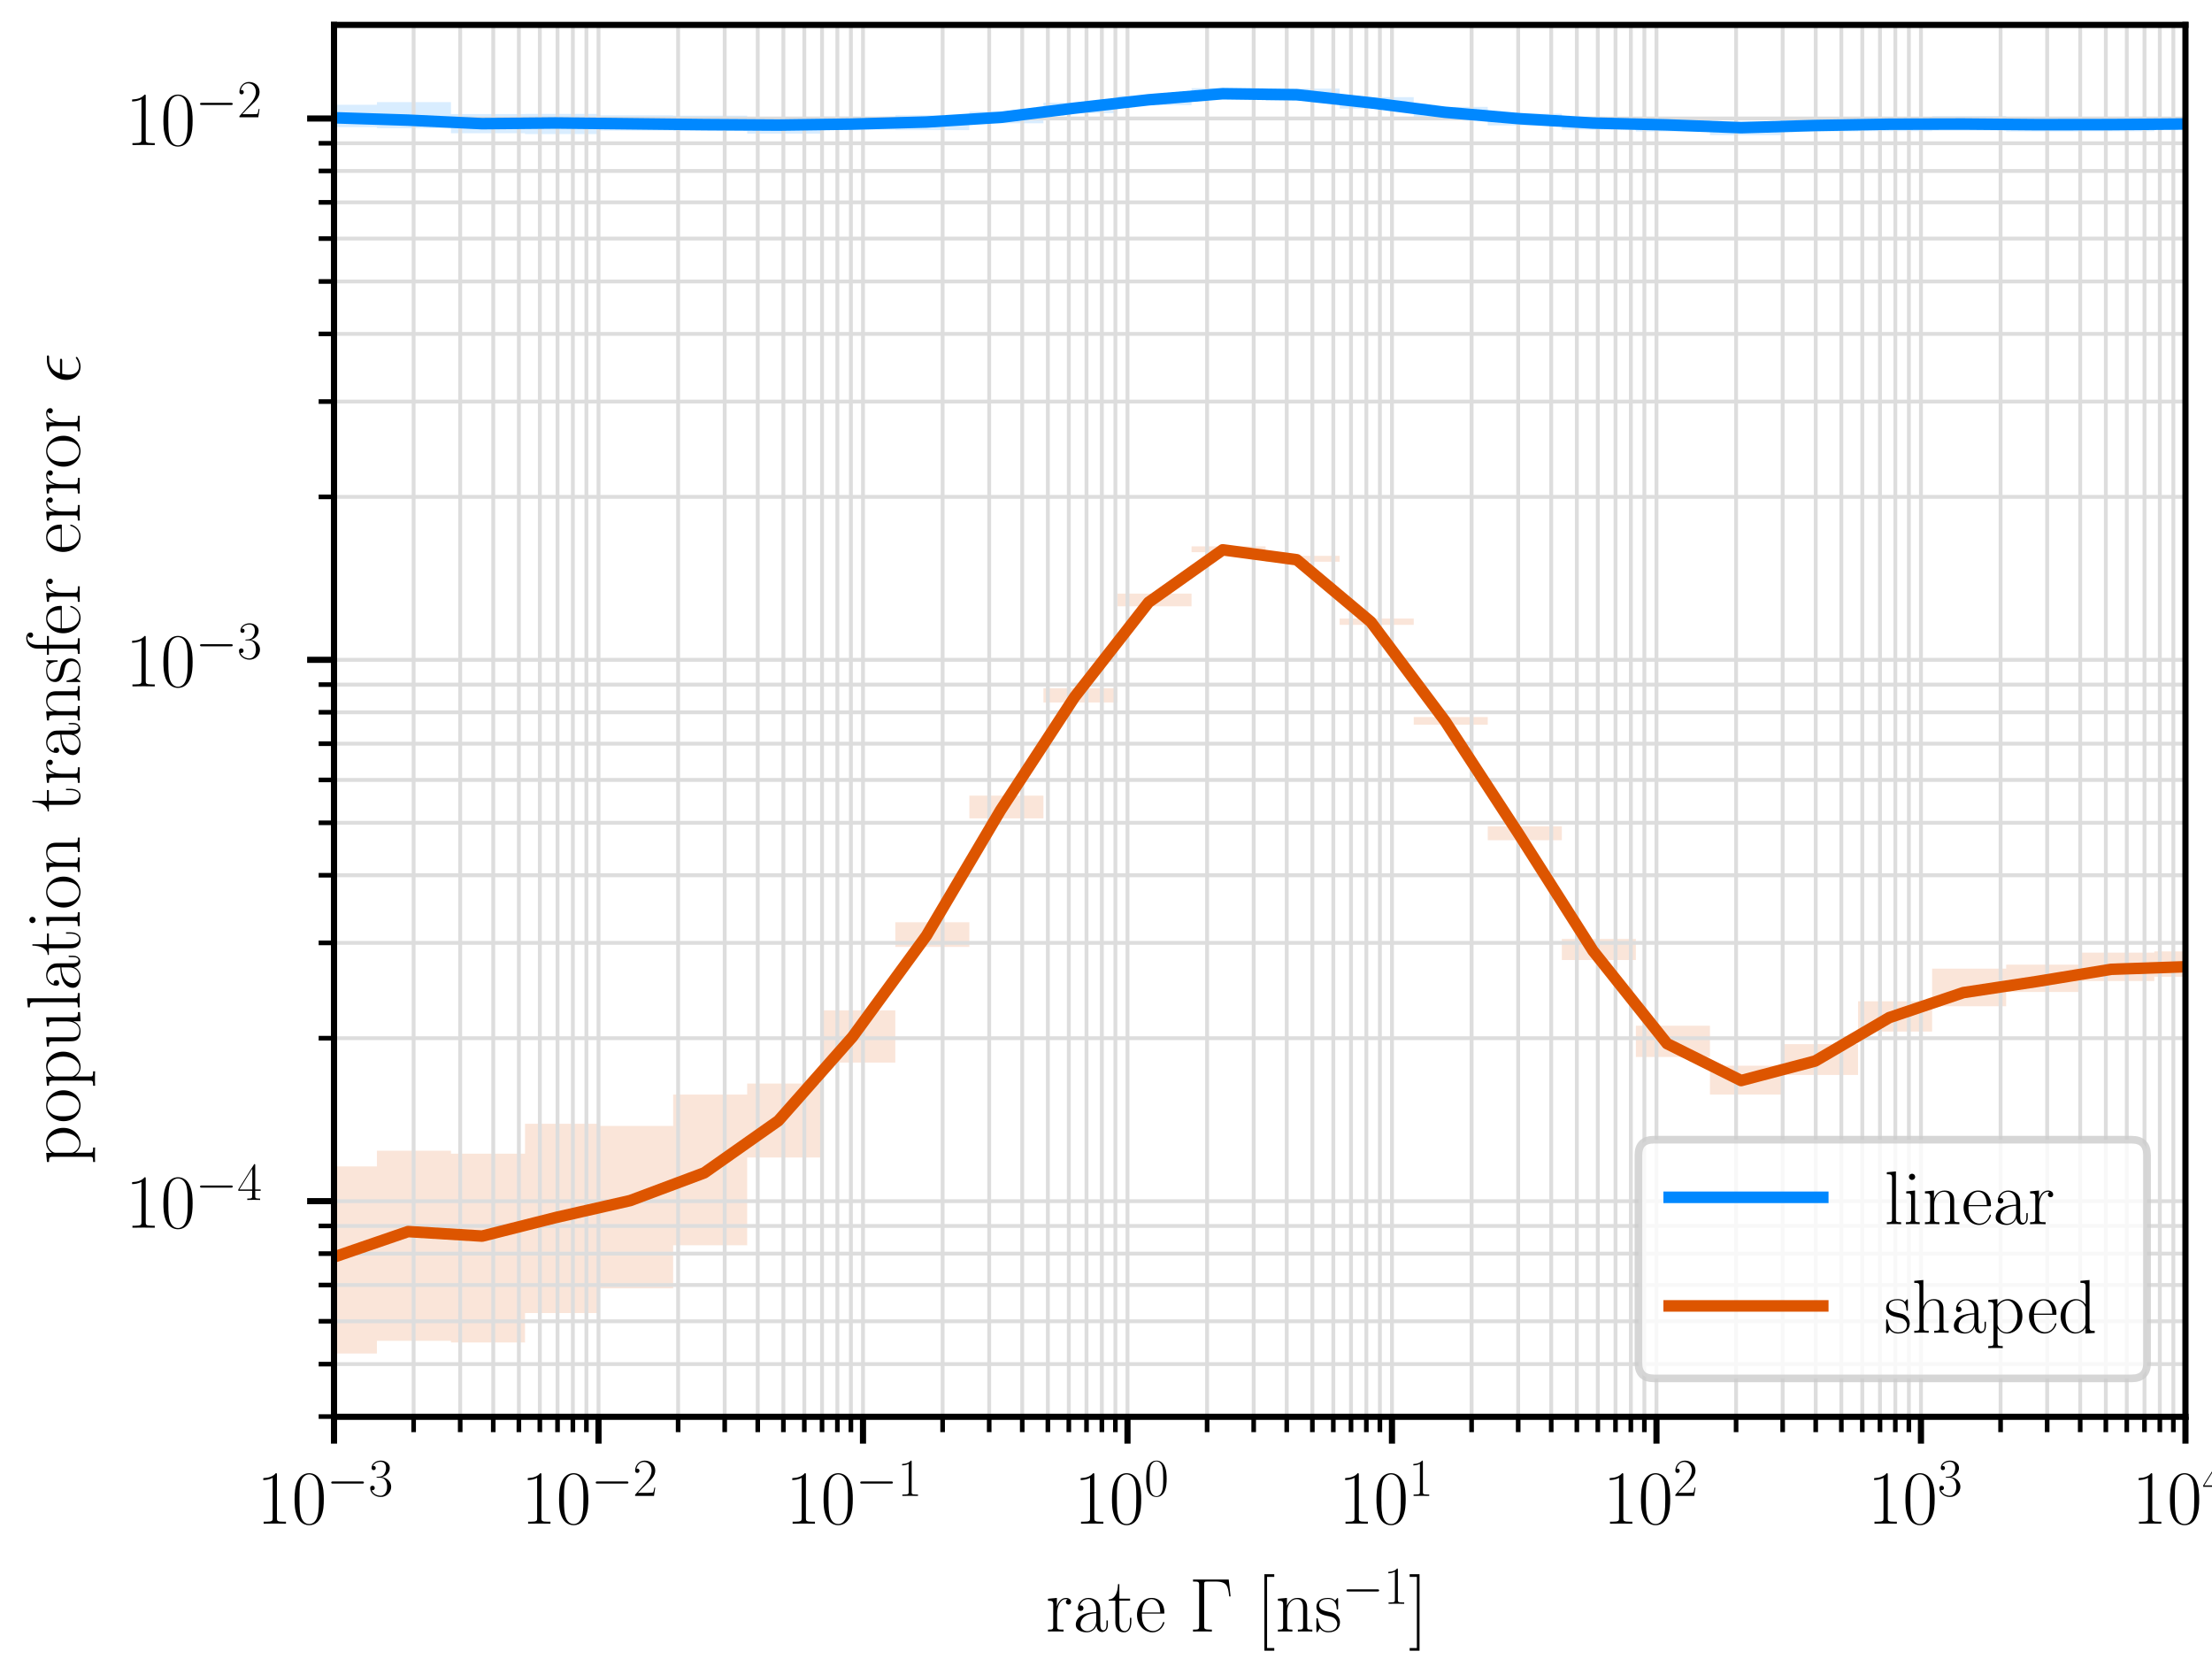 <?xml version="1.0" encoding="utf-8" standalone="no"?>
<!DOCTYPE svg PUBLIC "-//W3C//DTD SVG 1.1//EN"
  "http://www.w3.org/Graphics/SVG/1.1/DTD/svg11.dtd">
<!-- Created with matplotlib (https://matplotlib.org/) -->
<svg height="216pt" version="1.1" viewBox="0 0 288 216" width="288pt" xmlns="http://www.w3.org/2000/svg" xmlns:xlink="http://www.w3.org/1999/xlink">
 <defs>
  <style type="text/css">*{stroke-linecap:butt;stroke-linejoin:round;}</style>
 </defs>
 <g id="figure_1">
  <g id="patch_1">
   <path d="M 0 216 
L 288 216 
L 288 0 
L 0 0 
z
" style="fill:#ffffff;"/>
  </g>
  <g id="axes_1">
   <g id="patch_2">
    <path d="M 43.488 184.464 
L 284.544 184.464 
L 284.544 3.24 
L 43.488 3.24 
z
" style="fill:#ffffff;"/>
   </g>
   <g id="PolyCollection_1">
    <path clip-path="url(#pbd468680d7)" d="M 43.488 13.637 
L 43.488 16.551 
L 49.073 16.551 
L 49.073 16.696 
L 58.715 16.696 
L 58.715 17.351 
L 68.358 17.351 
L 68.358 17.459 
L 78 17.459 
L 78 17.003 
L 87.642 17.003 
L 87.642 17.059 
L 97.284 17.059 
L 97.284 17.405 
L 106.927 17.405 
L 106.927 16.884 
L 116.569 16.884 
L 116.569 16.939 
L 126.211 16.939 
L 126.211 16.052 
L 135.853 16.052 
L 135.853 14.736 
L 145.495 14.736 
L 145.495 13.687 
L 155.138 13.687 
L 155.138 12.919 
L 164.78 12.919 
L 164.78 13.102 
L 174.422 13.102 
L 174.422 14.139 
L 184.064 14.139 
L 184.064 15.235 
L 193.707 15.235 
L 193.707 16.324 
L 203.349 16.324 
L 203.349 16.885 
L 212.991 16.885 
L 212.991 17.116 
L 222.633 17.116 
L 222.633 17.586 
L 232.276 17.586 
L 232.276 17.113 
L 241.918 17.113 
L 241.918 17.07 
L 251.56 17.07 
L 251.56 17.007 
L 261.202 17.007 
L 261.202 17.118 
L 270.845 17.118 
L 270.845 17.09 
L 280.487 17.09 
L 280.487 16.73 
L 284.544 16.73 
L 284.544 15.424 
L 284.544 15.424 
L 280.487 15.424 
L 280.487 15.409 
L 270.845 15.409 
L 270.845 15.447 
L 261.202 15.447 
L 261.202 15.125 
L 251.56 15.125 
L 251.56 15.338 
L 241.918 15.338 
L 241.918 15.502 
L 232.276 15.502 
L 232.276 15.816 
L 222.633 15.816 
L 222.633 15.218 
L 212.991 15.218 
L 212.991 15.487 
L 203.349 15.487 
L 203.349 14.808 
L 193.707 14.808 
L 193.707 13.913 
L 184.064 13.913 
L 184.064 12.648 
L 174.422 12.648 
L 174.422 11.537 
L 164.78 11.537 
L 164.78 11.477 
L 155.138 11.477 
L 155.138 12.479 
L 145.495 12.479 
L 145.495 13.372 
L 135.853 13.372 
L 135.853 14.537 
L 126.211 14.537 
L 126.211 15.005 
L 116.569 15.005 
L 116.569 15.172 
L 106.927 15.172 
L 106.927 15.431 
L 97.284 15.431 
L 97.284 15.06 
L 87.642 15.06 
L 87.642 15.013 
L 78 15.013 
L 78 14.828 
L 68.358 14.828 
L 68.358 14.85 
L 58.715 14.85 
L 58.715 13.296 
L 49.073 13.296 
L 49.073 13.637 
L 43.488 13.637 
z
" style="fill:#0088ff;fill-opacity:0.15;"/>
   </g>
   <g id="PolyCollection_2">
    <path clip-path="url(#pbd468680d7)" d="M 43.488 151.866 
L 43.488 176.227 
L 49.073 176.227 
L 49.073 174.576 
L 58.715 174.576 
L 58.715 174.786 
L 68.358 174.786 
L 68.358 170.96 
L 78 170.96 
L 78 167.749 
L 87.642 167.749 
L 87.642 162.136 
L 97.284 162.136 
L 97.284 150.708 
L 106.927 150.708 
L 106.927 138.351 
L 116.569 138.351 
L 116.569 123.288 
L 126.211 123.288 
L 126.211 106.551 
L 135.853 106.551 
L 135.853 91.463 
L 145.495 91.463 
L 145.495 78.946 
L 155.138 78.946 
L 155.138 71.895 
L 164.78 71.895 
L 164.78 73.134 
L 174.422 73.134 
L 174.422 81.356 
L 184.064 81.356 
L 184.064 94.356 
L 193.707 94.356 
L 193.707 109.391 
L 203.349 109.391 
L 203.349 124.994 
L 212.991 124.994 
L 212.991 137.619 
L 222.633 137.619 
L 222.633 142.507 
L 232.276 142.507 
L 232.276 139.964 
L 241.918 139.964 
L 241.918 134.307 
L 251.56 134.307 
L 251.56 131.012 
L 261.202 131.012 
L 261.202 129.155 
L 270.845 129.155 
L 270.845 127.732 
L 280.487 127.732 
L 280.487 127.17 
L 284.544 127.17 
L 284.544 123.874 
L 284.544 123.874 
L 280.487 123.874 
L 280.487 124.032 
L 270.845 124.032 
L 270.845 125.602 
L 261.202 125.602 
L 261.202 126.111 
L 251.56 126.111 
L 251.56 130.365 
L 241.918 130.365 
L 241.918 135.945 
L 232.276 135.945 
L 232.276 138.753 
L 222.633 138.753 
L 222.633 133.549 
L 212.991 133.549 
L 212.991 122.248 
L 203.349 122.248 
L 203.349 107.586 
L 193.707 107.586 
L 193.707 93.355 
L 184.064 93.355 
L 184.064 80.536 
L 174.422 80.536 
L 174.422 72.371 
L 164.78 72.371 
L 164.78 71.134 
L 155.138 71.134 
L 155.138 77.287 
L 145.495 77.287 
L 145.495 89.606 
L 135.853 89.606 
L 135.853 103.589 
L 126.211 103.589 
L 126.211 120.075 
L 116.569 120.075 
L 116.569 131.552 
L 106.927 131.552 
L 106.927 141.074 
L 97.284 141.074 
L 97.284 142.507 
L 87.642 142.507 
L 87.642 146.597 
L 78 146.597 
L 78 146.313 
L 68.358 146.313 
L 68.358 150.203 
L 58.715 150.203 
L 58.715 149.819 
L 49.073 149.819 
L 49.073 151.866 
L 43.488 151.866 
z
" style="fill:#dd5500;fill-opacity:0.15;"/>
   </g>
   <g id="matplotlib.axis_1">
    <g id="xtick_1">
     <g id="line2d_1">
      <path clip-path="url(#pbd468680d7)" d="M 43.488 184.464 
L 43.488 3.24 
" style="fill:none;stroke:#dddddd;stroke-linecap:square;stroke-width:0.5;"/>
     </g>
     <g id="line2d_2">
      <defs>
       <path d="M 0 0 
L 0 3.5 
" id="m33486c649a" style="stroke:#000000;stroke-width:0.8;"/>
      </defs>
      <g>
       <use style="stroke:#000000;stroke-width:0.8;" x="43.488" xlink:href="#m33486c649a" y="184.464"/>
      </g>
     </g>
     <g id="text_1">
      <!-- $\mathdefault{10^{-3}}$ -->
      <g transform="translate(33.408 198.382)scale(0.1 -0.1)">
       <defs>
        <path d="M 26.594 63.797 
C 26.594 65.891 26.5 66 25.094 66 
C 21.203 61.359 15.297 59.891 9.703 59.688 
C 9.406 59.688 8.906 59.688 8.797 59.5 
C 8.703 59.297 8.703 59.094 8.703 57 
C 11.797 57 17 57.594 21 59.984 
L 21 7.297 
C 21 3.797 20.797 2.594 12.203 2.594 
L 9.203 2.594 
L 9.203 0 
C 14 0.094 19 0.188 23.797 0.188 
C 28.594 0.188 33.594 0.094 38.406 0 
L 38.406 2.594 
L 35.406 2.594 
C 26.797 2.594 26.594 3.688 26.594 7.297 
z
" id="CMR17-49"/>
        <path d="M 42 31.844 
C 42 37.969 41.906 48.422 37.703 56.453 
C 34 63.484 28.094 66 22.906 66 
C 18.094 66 12 63.781 8.203 56.562 
C 4.203 49.016 3.797 39.672 3.797 31.844 
C 3.797 26.109 3.906 17.375 7 9.734 
C 11.297 -0.609 19 -2 22.906 -2 
C 27.5 -2 34.5 -0.109 38.594 9.438 
C 41.594 16.375 42 24.5 42 31.844 
z
M 22.906 -0.406 
C 16.5 -0.406 12.703 5.125 11.297 12.75 
C 10.203 18.688 10.203 27.328 10.203 32.953 
C 10.203 40.688 10.203 47.109 11.5 53.234 
C 13.406 61.781 19 64.391 22.906 64.391 
C 27 64.391 32.297 61.672 34.203 53.438 
C 35.5 47.719 35.594 40.984 35.594 32.953 
C 35.594 26.422 35.594 18.375 34.406 12.453 
C 32.297 1.5 26.406 -0.406 22.906 -0.406 
z
" id="CMR17-48"/>
        <path d="M 65.906 23 
C 67.594 23 69.406 23 69.406 25 
C 69.406 27 67.594 27 65.906 27 
L 11.797 27 
C 10.094 27 8.297 27 8.297 25 
C 8.297 23 10.094 23 11.797 23 
z
" id="CMSY10-0"/>
        <path d="M 22.094 34 
C 31 34 34.906 26.141 34.906 17.094 
C 34.906 5.031 28.5 0.391 22.703 0.391 
C 17.406 0.391 8.797 3.016 6.094 10.797 
C 6.594 10.594 7.094 10.594 7.594 10.594 
C 10 10.594 11.797 12.188 11.797 14.797 
C 11.797 17.688 9.594 19 7.594 19 
C 5.906 19 3.297 18.188 3.297 14.484 
C 3.297 5.234 12.297 -2 22.906 -2 
C 34 -2 42.5 6.75 42.5 16.984 
C 42.5 26.844 34.5 34 25 35.094 
C 32.594 36.672 39.906 43.375 39.906 52.391 
C 39.906 60.25 32 66 23 66 
C 13.906 66 5.906 60.344 5.906 52.297 
C 5.906 48.797 8.5 48.188 9.797 48.188 
C 11.906 48.188 13.703 49.484 13.703 52.094 
C 13.703 54.688 11.906 56 9.797 56 
C 9.406 56 8.906 56 8.5 55.797 
C 11.406 62.484 19.297 63.688 22.797 63.688 
C 26.297 63.688 32.906 61.969 32.906 52.297 
C 32.906 49.484 32.5 44.547 29.094 40.219 
C 26.094 36.391 22.703 36.188 19.406 35.891 
C 18.906 35.891 16.594 35.688 16.203 35.688 
C 15.5 35.594 15.094 35.5 15.094 34.797 
C 15.094 34.094 15.203 34 17.203 34 
z
" id="CMR17-51"/>
       </defs>
       <use transform="scale(0.996)" xlink:href="#CMR17-49"/>
       <use transform="translate(45.69 0)scale(0.996)" xlink:href="#CMR17-48"/>
       <use transform="translate(91.381 36.154)scale(0.697)" xlink:href="#CMSY10-0"/>
       <use transform="translate(145.622 36.154)scale(0.697)" xlink:href="#CMR17-51"/>
      </g>
     </g>
    </g>
    <g id="xtick_2">
     <g id="line2d_3">
      <path clip-path="url(#pbd468680d7)" d="M 77.925 184.464 
L 77.925 3.24 
" style="fill:none;stroke:#dddddd;stroke-linecap:square;stroke-width:0.5;"/>
     </g>
     <g id="line2d_4">
      <g>
       <use style="stroke:#000000;stroke-width:0.8;" x="77.925" xlink:href="#m33486c649a" y="184.464"/>
      </g>
     </g>
     <g id="text_2">
      <!-- $\mathdefault{10^{-2}}$ -->
      <g transform="translate(67.844 198.382)scale(0.1 -0.1)">
       <defs>
        <path d="M 41.703 15.469 
L 39.906 15.469 
C 38.906 8.391 38.094 7.188 37.703 6.594 
C 37.203 5.797 30 5.797 28.594 5.797 
L 9.406 5.797 
C 13 9.688 20 16.766 28.5 24.938 
C 34.594 30.719 41.703 37.5 41.703 47.391 
C 41.703 59.188 32.297 66 21.797 66 
C 10.797 66 4.094 56.297 4.094 47.297 
C 4.094 43.391 7 42.891 8.203 42.891 
C 9.203 42.891 12.203 43.484 12.203 46.984 
C 12.203 50.094 9.594 51 8.203 51 
C 7.594 51 7 50.891 6.594 50.688 
C 8.5 59.188 14.297 63.391 20.406 63.391 
C 29.094 63.391 34.797 56.5 34.797 47.391 
C 34.797 38.703 29.703 31.219 24 24.734 
L 4.094 2.297 
L 4.094 0 
L 39.297 0 
z
" id="CMR17-50"/>
       </defs>
       <use transform="scale(0.996)" xlink:href="#CMR17-49"/>
       <use transform="translate(45.69 0)scale(0.996)" xlink:href="#CMR17-48"/>
       <use transform="translate(91.381 36.154)scale(0.697)" xlink:href="#CMSY10-0"/>
       <use transform="translate(145.622 36.154)scale(0.697)" xlink:href="#CMR17-50"/>
      </g>
     </g>
    </g>
    <g id="xtick_3">
     <g id="line2d_5">
      <path clip-path="url(#pbd468680d7)" d="M 112.361 184.464 
L 112.361 3.24 
" style="fill:none;stroke:#dddddd;stroke-linecap:square;stroke-width:0.5;"/>
     </g>
     <g id="line2d_6">
      <g>
       <use style="stroke:#000000;stroke-width:0.8;" x="112.361" xlink:href="#m33486c649a" y="184.464"/>
      </g>
     </g>
     <g id="text_3">
      <!-- $\mathdefault{10^{-1}}$ -->
      <g transform="translate(102.281 198.382)scale(0.1 -0.1)">
       <use transform="scale(0.996)" xlink:href="#CMR17-49"/>
       <use transform="translate(45.69 0)scale(0.996)" xlink:href="#CMR17-48"/>
       <use transform="translate(91.381 36.154)scale(0.697)" xlink:href="#CMSY10-0"/>
       <use transform="translate(145.622 36.154)scale(0.697)" xlink:href="#CMR17-49"/>
      </g>
     </g>
    </g>
    <g id="xtick_4">
     <g id="line2d_7">
      <path clip-path="url(#pbd468680d7)" d="M 146.798 184.464 
L 146.798 3.24 
" style="fill:none;stroke:#dddddd;stroke-linecap:square;stroke-width:0.5;"/>
     </g>
     <g id="line2d_8">
      <g>
       <use style="stroke:#000000;stroke-width:0.8;" x="146.798" xlink:href="#m33486c649a" y="184.464"/>
      </g>
     </g>
     <g id="text_4">
      <!-- $\mathdefault{10^{0}}$ -->
      <g transform="translate(139.831 198.382)scale(0.1 -0.1)">
       <use transform="scale(0.996)" xlink:href="#CMR17-49"/>
       <use transform="translate(45.69 0)scale(0.996)" xlink:href="#CMR17-48"/>
       <use transform="translate(91.381 36.154)scale(0.697)" xlink:href="#CMR17-48"/>
      </g>
     </g>
    </g>
    <g id="xtick_5">
     <g id="line2d_9">
      <path clip-path="url(#pbd468680d7)" d="M 181.234 184.464 
L 181.234 3.24 
" style="fill:none;stroke:#dddddd;stroke-linecap:square;stroke-width:0.5;"/>
     </g>
     <g id="line2d_10">
      <g>
       <use style="stroke:#000000;stroke-width:0.8;" x="181.234" xlink:href="#m33486c649a" y="184.464"/>
      </g>
     </g>
     <g id="text_5">
      <!-- $\mathdefault{10^{1}}$ -->
      <g transform="translate(174.267 198.382)scale(0.1 -0.1)">
       <use transform="scale(0.996)" xlink:href="#CMR17-49"/>
       <use transform="translate(45.69 0)scale(0.996)" xlink:href="#CMR17-48"/>
       <use transform="translate(91.381 36.154)scale(0.697)" xlink:href="#CMR17-49"/>
      </g>
     </g>
    </g>
    <g id="xtick_6">
     <g id="line2d_11">
      <path clip-path="url(#pbd468680d7)" d="M 215.671 184.464 
L 215.671 3.24 
" style="fill:none;stroke:#dddddd;stroke-linecap:square;stroke-width:0.5;"/>
     </g>
     <g id="line2d_12">
      <g>
       <use style="stroke:#000000;stroke-width:0.8;" x="215.671" xlink:href="#m33486c649a" y="184.464"/>
      </g>
     </g>
     <g id="text_6">
      <!-- $\mathdefault{10^{2}}$ -->
      <g transform="translate(208.704 198.382)scale(0.1 -0.1)">
       <use transform="scale(0.996)" xlink:href="#CMR17-49"/>
       <use transform="translate(45.69 0)scale(0.996)" xlink:href="#CMR17-48"/>
       <use transform="translate(91.381 36.154)scale(0.697)" xlink:href="#CMR17-50"/>
      </g>
     </g>
    </g>
    <g id="xtick_7">
     <g id="line2d_13">
      <path clip-path="url(#pbd468680d7)" d="M 250.107 184.464 
L 250.107 3.24 
" style="fill:none;stroke:#dddddd;stroke-linecap:square;stroke-width:0.5;"/>
     </g>
     <g id="line2d_14">
      <g>
       <use style="stroke:#000000;stroke-width:0.8;" x="250.107" xlink:href="#m33486c649a" y="184.464"/>
      </g>
     </g>
     <g id="text_7">
      <!-- $\mathdefault{10^{3}}$ -->
      <g transform="translate(243.14 198.382)scale(0.1 -0.1)">
       <use transform="scale(0.996)" xlink:href="#CMR17-49"/>
       <use transform="translate(45.69 0)scale(0.996)" xlink:href="#CMR17-48"/>
       <use transform="translate(91.381 36.154)scale(0.697)" xlink:href="#CMR17-51"/>
      </g>
     </g>
    </g>
    <g id="xtick_8">
     <g id="line2d_15">
      <path clip-path="url(#pbd468680d7)" d="M 284.544 184.464 
L 284.544 3.24 
" style="fill:none;stroke:#dddddd;stroke-linecap:square;stroke-width:0.5;"/>
     </g>
     <g id="line2d_16">
      <g>
       <use style="stroke:#000000;stroke-width:0.8;" x="284.544" xlink:href="#m33486c649a" y="184.464"/>
      </g>
     </g>
     <g id="text_8">
      <!-- $\mathdefault{10^{4}}$ -->
      <g transform="translate(277.577 198.382)scale(0.1 -0.1)">
       <defs>
        <path d="M 33.594 64.797 
C 33.594 66.891 33.5 67 31.703 67 
L 2 19.594 
L 2 17 
L 27.797 17 
L 27.797 7.188 
C 27.797 3.594 27.594 2.594 20.594 2.594 
L 18.703 2.594 
L 18.703 0 
C 21.906 0.188 27.297 0.188 30.703 0.188 
C 34.094 0.188 39.5 0.188 42.703 0 
L 42.703 2.594 
L 40.797 2.594 
C 33.797 2.594 33.594 3.594 33.594 7.188 
L 33.594 17 
L 43.797 17 
L 43.797 19.594 
L 33.594 19.594 
z
M 28.094 58.172 
L 28.094 19.594 
L 4 19.594 
z
" id="CMR17-52"/>
       </defs>
       <use transform="scale(0.996)" xlink:href="#CMR17-49"/>
       <use transform="translate(45.69 0)scale(0.996)" xlink:href="#CMR17-48"/>
       <use transform="translate(91.381 36.154)scale(0.697)" xlink:href="#CMR17-52"/>
      </g>
     </g>
    </g>
    <g id="xtick_9">
     <g id="line2d_17">
      <path clip-path="url(#pbd468680d7)" d="M 53.854 184.464 
L 53.854 3.24 
" style="fill:none;stroke:#dddddd;stroke-linecap:square;stroke-width:0.5;"/>
     </g>
     <g id="line2d_18">
      <defs>
       <path d="M 0 0 
L 0 2 
" id="m73ae3325e4" style="stroke:#000000;stroke-width:0.6;"/>
      </defs>
      <g>
       <use style="stroke:#000000;stroke-width:0.6;" x="53.854" xlink:href="#m73ae3325e4" y="184.464"/>
      </g>
     </g>
    </g>
    <g id="xtick_10">
     <g id="line2d_19">
      <path clip-path="url(#pbd468680d7)" d="M 59.918 184.464 
L 59.918 3.24 
" style="fill:none;stroke:#dddddd;stroke-linecap:square;stroke-width:0.5;"/>
     </g>
     <g id="line2d_20">
      <g>
       <use style="stroke:#000000;stroke-width:0.6;" x="59.918" xlink:href="#m73ae3325e4" y="184.464"/>
      </g>
     </g>
    </g>
    <g id="xtick_11">
     <g id="line2d_21">
      <path clip-path="url(#pbd468680d7)" d="M 64.221 184.464 
L 64.221 3.24 
" style="fill:none;stroke:#dddddd;stroke-linecap:square;stroke-width:0.5;"/>
     </g>
     <g id="line2d_22">
      <g>
       <use style="stroke:#000000;stroke-width:0.6;" x="64.221" xlink:href="#m73ae3325e4" y="184.464"/>
      </g>
     </g>
    </g>
    <g id="xtick_12">
     <g id="line2d_23">
      <path clip-path="url(#pbd468680d7)" d="M 67.558 184.464 
L 67.558 3.24 
" style="fill:none;stroke:#dddddd;stroke-linecap:square;stroke-width:0.5;"/>
     </g>
     <g id="line2d_24">
      <g>
       <use style="stroke:#000000;stroke-width:0.6;" x="67.558" xlink:href="#m73ae3325e4" y="184.464"/>
      </g>
     </g>
    </g>
    <g id="xtick_13">
     <g id="line2d_25">
      <path clip-path="url(#pbd468680d7)" d="M 70.285 184.464 
L 70.285 3.24 
" style="fill:none;stroke:#dddddd;stroke-linecap:square;stroke-width:0.5;"/>
     </g>
     <g id="line2d_26">
      <g>
       <use style="stroke:#000000;stroke-width:0.6;" x="70.285" xlink:href="#m73ae3325e4" y="184.464"/>
      </g>
     </g>
    </g>
    <g id="xtick_14">
     <g id="line2d_27">
      <path clip-path="url(#pbd468680d7)" d="M 72.59 184.464 
L 72.59 3.24 
" style="fill:none;stroke:#dddddd;stroke-linecap:square;stroke-width:0.5;"/>
     </g>
     <g id="line2d_28">
      <g>
       <use style="stroke:#000000;stroke-width:0.6;" x="72.59" xlink:href="#m73ae3325e4" y="184.464"/>
      </g>
     </g>
    </g>
    <g id="xtick_15">
     <g id="line2d_29">
      <path clip-path="url(#pbd468680d7)" d="M 74.587 184.464 
L 74.587 3.24 
" style="fill:none;stroke:#dddddd;stroke-linecap:square;stroke-width:0.5;"/>
     </g>
     <g id="line2d_30">
      <g>
       <use style="stroke:#000000;stroke-width:0.6;" x="74.587" xlink:href="#m73ae3325e4" y="184.464"/>
      </g>
     </g>
    </g>
    <g id="xtick_16">
     <g id="line2d_31">
      <path clip-path="url(#pbd468680d7)" d="M 76.349 184.464 
L 76.349 3.24 
" style="fill:none;stroke:#dddddd;stroke-linecap:square;stroke-width:0.5;"/>
     </g>
     <g id="line2d_32">
      <g>
       <use style="stroke:#000000;stroke-width:0.6;" x="76.349" xlink:href="#m73ae3325e4" y="184.464"/>
      </g>
     </g>
    </g>
    <g id="xtick_17">
     <g id="line2d_33">
      <path clip-path="url(#pbd468680d7)" d="M 88.291 184.464 
L 88.291 3.24 
" style="fill:none;stroke:#dddddd;stroke-linecap:square;stroke-width:0.5;"/>
     </g>
     <g id="line2d_34">
      <g>
       <use style="stroke:#000000;stroke-width:0.6;" x="88.291" xlink:href="#m73ae3325e4" y="184.464"/>
      </g>
     </g>
    </g>
    <g id="xtick_18">
     <g id="line2d_35">
      <path clip-path="url(#pbd468680d7)" d="M 94.355 184.464 
L 94.355 3.24 
" style="fill:none;stroke:#dddddd;stroke-linecap:square;stroke-width:0.5;"/>
     </g>
     <g id="line2d_36">
      <g>
       <use style="stroke:#000000;stroke-width:0.6;" x="94.355" xlink:href="#m73ae3325e4" y="184.464"/>
      </g>
     </g>
    </g>
    <g id="xtick_19">
     <g id="line2d_37">
      <path clip-path="url(#pbd468680d7)" d="M 98.657 184.464 
L 98.657 3.24 
" style="fill:none;stroke:#dddddd;stroke-linecap:square;stroke-width:0.5;"/>
     </g>
     <g id="line2d_38">
      <g>
       <use style="stroke:#000000;stroke-width:0.6;" x="98.657" xlink:href="#m73ae3325e4" y="184.464"/>
      </g>
     </g>
    </g>
    <g id="xtick_20">
     <g id="line2d_39">
      <path clip-path="url(#pbd468680d7)" d="M 101.995 184.464 
L 101.995 3.24 
" style="fill:none;stroke:#dddddd;stroke-linecap:square;stroke-width:0.5;"/>
     </g>
     <g id="line2d_40">
      <g>
       <use style="stroke:#000000;stroke-width:0.6;" x="101.995" xlink:href="#m73ae3325e4" y="184.464"/>
      </g>
     </g>
    </g>
    <g id="xtick_21">
     <g id="line2d_41">
      <path clip-path="url(#pbd468680d7)" d="M 104.721 184.464 
L 104.721 3.24 
" style="fill:none;stroke:#dddddd;stroke-linecap:square;stroke-width:0.5;"/>
     </g>
     <g id="line2d_42">
      <g>
       <use style="stroke:#000000;stroke-width:0.6;" x="104.721" xlink:href="#m73ae3325e4" y="184.464"/>
      </g>
     </g>
    </g>
    <g id="xtick_22">
     <g id="line2d_43">
      <path clip-path="url(#pbd468680d7)" d="M 107.027 184.464 
L 107.027 3.24 
" style="fill:none;stroke:#dddddd;stroke-linecap:square;stroke-width:0.5;"/>
     </g>
     <g id="line2d_44">
      <g>
       <use style="stroke:#000000;stroke-width:0.6;" x="107.027" xlink:href="#m73ae3325e4" y="184.464"/>
      </g>
     </g>
    </g>
    <g id="xtick_23">
     <g id="line2d_45">
      <path clip-path="url(#pbd468680d7)" d="M 109.024 184.464 
L 109.024 3.24 
" style="fill:none;stroke:#dddddd;stroke-linecap:square;stroke-width:0.5;"/>
     </g>
     <g id="line2d_46">
      <g>
       <use style="stroke:#000000;stroke-width:0.6;" x="109.024" xlink:href="#m73ae3325e4" y="184.464"/>
      </g>
     </g>
    </g>
    <g id="xtick_24">
     <g id="line2d_47">
      <path clip-path="url(#pbd468680d7)" d="M 110.785 184.464 
L 110.785 3.24 
" style="fill:none;stroke:#dddddd;stroke-linecap:square;stroke-width:0.5;"/>
     </g>
     <g id="line2d_48">
      <g>
       <use style="stroke:#000000;stroke-width:0.6;" x="110.785" xlink:href="#m73ae3325e4" y="184.464"/>
      </g>
     </g>
    </g>
    <g id="xtick_25">
     <g id="line2d_49">
      <path clip-path="url(#pbd468680d7)" d="M 122.728 184.464 
L 122.728 3.24 
" style="fill:none;stroke:#dddddd;stroke-linecap:square;stroke-width:0.5;"/>
     </g>
     <g id="line2d_50">
      <g>
       <use style="stroke:#000000;stroke-width:0.6;" x="122.728" xlink:href="#m73ae3325e4" y="184.464"/>
      </g>
     </g>
    </g>
    <g id="xtick_26">
     <g id="line2d_51">
      <path clip-path="url(#pbd468680d7)" d="M 128.792 184.464 
L 128.792 3.24 
" style="fill:none;stroke:#dddddd;stroke-linecap:square;stroke-width:0.5;"/>
     </g>
     <g id="line2d_52">
      <g>
       <use style="stroke:#000000;stroke-width:0.6;" x="128.792" xlink:href="#m73ae3325e4" y="184.464"/>
      </g>
     </g>
    </g>
    <g id="xtick_27">
     <g id="line2d_53">
      <path clip-path="url(#pbd468680d7)" d="M 133.094 184.464 
L 133.094 3.24 
" style="fill:none;stroke:#dddddd;stroke-linecap:square;stroke-width:0.5;"/>
     </g>
     <g id="line2d_54">
      <g>
       <use style="stroke:#000000;stroke-width:0.6;" x="133.094" xlink:href="#m73ae3325e4" y="184.464"/>
      </g>
     </g>
    </g>
    <g id="xtick_28">
     <g id="line2d_55">
      <path clip-path="url(#pbd468680d7)" d="M 136.431 184.464 
L 136.431 3.24 
" style="fill:none;stroke:#dddddd;stroke-linecap:square;stroke-width:0.5;"/>
     </g>
     <g id="line2d_56">
      <g>
       <use style="stroke:#000000;stroke-width:0.6;" x="136.431" xlink:href="#m73ae3325e4" y="184.464"/>
      </g>
     </g>
    </g>
    <g id="xtick_29">
     <g id="line2d_57">
      <path clip-path="url(#pbd468680d7)" d="M 139.158 184.464 
L 139.158 3.24 
" style="fill:none;stroke:#dddddd;stroke-linecap:square;stroke-width:0.5;"/>
     </g>
     <g id="line2d_58">
      <g>
       <use style="stroke:#000000;stroke-width:0.6;" x="139.158" xlink:href="#m73ae3325e4" y="184.464"/>
      </g>
     </g>
    </g>
    <g id="xtick_30">
     <g id="line2d_59">
      <path clip-path="url(#pbd468680d7)" d="M 141.463 184.464 
L 141.463 3.24 
" style="fill:none;stroke:#dddddd;stroke-linecap:square;stroke-width:0.5;"/>
     </g>
     <g id="line2d_60">
      <g>
       <use style="stroke:#000000;stroke-width:0.6;" x="141.463" xlink:href="#m73ae3325e4" y="184.464"/>
      </g>
     </g>
    </g>
    <g id="xtick_31">
     <g id="line2d_61">
      <path clip-path="url(#pbd468680d7)" d="M 143.46 184.464 
L 143.46 3.24 
" style="fill:none;stroke:#dddddd;stroke-linecap:square;stroke-width:0.5;"/>
     </g>
     <g id="line2d_62">
      <g>
       <use style="stroke:#000000;stroke-width:0.6;" x="143.46" xlink:href="#m73ae3325e4" y="184.464"/>
      </g>
     </g>
    </g>
    <g id="xtick_32">
     <g id="line2d_63">
      <path clip-path="url(#pbd468680d7)" d="M 145.222 184.464 
L 145.222 3.24 
" style="fill:none;stroke:#dddddd;stroke-linecap:square;stroke-width:0.5;"/>
     </g>
     <g id="line2d_64">
      <g>
       <use style="stroke:#000000;stroke-width:0.6;" x="145.222" xlink:href="#m73ae3325e4" y="184.464"/>
      </g>
     </g>
    </g>
    <g id="xtick_33">
     <g id="line2d_65">
      <path clip-path="url(#pbd468680d7)" d="M 157.164 184.464 
L 157.164 3.24 
" style="fill:none;stroke:#dddddd;stroke-linecap:square;stroke-width:0.5;"/>
     </g>
     <g id="line2d_66">
      <g>
       <use style="stroke:#000000;stroke-width:0.6;" x="157.164" xlink:href="#m73ae3325e4" y="184.464"/>
      </g>
     </g>
    </g>
    <g id="xtick_34">
     <g id="line2d_67">
      <path clip-path="url(#pbd468680d7)" d="M 163.228 184.464 
L 163.228 3.24 
" style="fill:none;stroke:#dddddd;stroke-linecap:square;stroke-width:0.5;"/>
     </g>
     <g id="line2d_68">
      <g>
       <use style="stroke:#000000;stroke-width:0.6;" x="163.228" xlink:href="#m73ae3325e4" y="184.464"/>
      </g>
     </g>
    </g>
    <g id="xtick_35">
     <g id="line2d_69">
      <path clip-path="url(#pbd468680d7)" d="M 167.531 184.464 
L 167.531 3.24 
" style="fill:none;stroke:#dddddd;stroke-linecap:square;stroke-width:0.5;"/>
     </g>
     <g id="line2d_70">
      <g>
       <use style="stroke:#000000;stroke-width:0.6;" x="167.531" xlink:href="#m73ae3325e4" y="184.464"/>
      </g>
     </g>
    </g>
    <g id="xtick_36">
     <g id="line2d_71">
      <path clip-path="url(#pbd468680d7)" d="M 170.868 184.464 
L 170.868 3.24 
" style="fill:none;stroke:#dddddd;stroke-linecap:square;stroke-width:0.5;"/>
     </g>
     <g id="line2d_72">
      <g>
       <use style="stroke:#000000;stroke-width:0.6;" x="170.868" xlink:href="#m73ae3325e4" y="184.464"/>
      </g>
     </g>
    </g>
    <g id="xtick_37">
     <g id="line2d_73">
      <path clip-path="url(#pbd468680d7)" d="M 173.595 184.464 
L 173.595 3.24 
" style="fill:none;stroke:#dddddd;stroke-linecap:square;stroke-width:0.5;"/>
     </g>
     <g id="line2d_74">
      <g>
       <use style="stroke:#000000;stroke-width:0.6;" x="173.595" xlink:href="#m73ae3325e4" y="184.464"/>
      </g>
     </g>
    </g>
    <g id="xtick_38">
     <g id="line2d_75">
      <path clip-path="url(#pbd468680d7)" d="M 175.9 184.464 
L 175.9 3.24 
" style="fill:none;stroke:#dddddd;stroke-linecap:square;stroke-width:0.5;"/>
     </g>
     <g id="line2d_76">
      <g>
       <use style="stroke:#000000;stroke-width:0.6;" x="175.9" xlink:href="#m73ae3325e4" y="184.464"/>
      </g>
     </g>
    </g>
    <g id="xtick_39">
     <g id="line2d_77">
      <path clip-path="url(#pbd468680d7)" d="M 177.897 184.464 
L 177.897 3.24 
" style="fill:none;stroke:#dddddd;stroke-linecap:square;stroke-width:0.5;"/>
     </g>
     <g id="line2d_78">
      <g>
       <use style="stroke:#000000;stroke-width:0.6;" x="177.897" xlink:href="#m73ae3325e4" y="184.464"/>
      </g>
     </g>
    </g>
    <g id="xtick_40">
     <g id="line2d_79">
      <path clip-path="url(#pbd468680d7)" d="M 179.659 184.464 
L 179.659 3.24 
" style="fill:none;stroke:#dddddd;stroke-linecap:square;stroke-width:0.5;"/>
     </g>
     <g id="line2d_80">
      <g>
       <use style="stroke:#000000;stroke-width:0.6;" x="179.659" xlink:href="#m73ae3325e4" y="184.464"/>
      </g>
     </g>
    </g>
    <g id="xtick_41">
     <g id="line2d_81">
      <path clip-path="url(#pbd468680d7)" d="M 191.601 184.464 
L 191.601 3.24 
" style="fill:none;stroke:#dddddd;stroke-linecap:square;stroke-width:0.5;"/>
     </g>
     <g id="line2d_82">
      <g>
       <use style="stroke:#000000;stroke-width:0.6;" x="191.601" xlink:href="#m73ae3325e4" y="184.464"/>
      </g>
     </g>
    </g>
    <g id="xtick_42">
     <g id="line2d_83">
      <path clip-path="url(#pbd468680d7)" d="M 197.665 184.464 
L 197.665 3.24 
" style="fill:none;stroke:#dddddd;stroke-linecap:square;stroke-width:0.5;"/>
     </g>
     <g id="line2d_84">
      <g>
       <use style="stroke:#000000;stroke-width:0.6;" x="197.665" xlink:href="#m73ae3325e4" y="184.464"/>
      </g>
     </g>
    </g>
    <g id="xtick_43">
     <g id="line2d_85">
      <path clip-path="url(#pbd468680d7)" d="M 201.967 184.464 
L 201.967 3.24 
" style="fill:none;stroke:#dddddd;stroke-linecap:square;stroke-width:0.5;"/>
     </g>
     <g id="line2d_86">
      <g>
       <use style="stroke:#000000;stroke-width:0.6;" x="201.967" xlink:href="#m73ae3325e4" y="184.464"/>
      </g>
     </g>
    </g>
    <g id="xtick_44">
     <g id="line2d_87">
      <path clip-path="url(#pbd468680d7)" d="M 205.304 184.464 
L 205.304 3.24 
" style="fill:none;stroke:#dddddd;stroke-linecap:square;stroke-width:0.5;"/>
     </g>
     <g id="line2d_88">
      <g>
       <use style="stroke:#000000;stroke-width:0.6;" x="205.304" xlink:href="#m73ae3325e4" y="184.464"/>
      </g>
     </g>
    </g>
    <g id="xtick_45">
     <g id="line2d_89">
      <path clip-path="url(#pbd468680d7)" d="M 208.031 184.464 
L 208.031 3.24 
" style="fill:none;stroke:#dddddd;stroke-linecap:square;stroke-width:0.5;"/>
     </g>
     <g id="line2d_90">
      <g>
       <use style="stroke:#000000;stroke-width:0.6;" x="208.031" xlink:href="#m73ae3325e4" y="184.464"/>
      </g>
     </g>
    </g>
    <g id="xtick_46">
     <g id="line2d_91">
      <path clip-path="url(#pbd468680d7)" d="M 210.337 184.464 
L 210.337 3.24 
" style="fill:none;stroke:#dddddd;stroke-linecap:square;stroke-width:0.5;"/>
     </g>
     <g id="line2d_92">
      <g>
       <use style="stroke:#000000;stroke-width:0.6;" x="210.337" xlink:href="#m73ae3325e4" y="184.464"/>
      </g>
     </g>
    </g>
    <g id="xtick_47">
     <g id="line2d_93">
      <path clip-path="url(#pbd468680d7)" d="M 212.334 184.464 
L 212.334 3.24 
" style="fill:none;stroke:#dddddd;stroke-linecap:square;stroke-width:0.5;"/>
     </g>
     <g id="line2d_94">
      <g>
       <use style="stroke:#000000;stroke-width:0.6;" x="212.334" xlink:href="#m73ae3325e4" y="184.464"/>
      </g>
     </g>
    </g>
    <g id="xtick_48">
     <g id="line2d_95">
      <path clip-path="url(#pbd468680d7)" d="M 214.095 184.464 
L 214.095 3.24 
" style="fill:none;stroke:#dddddd;stroke-linecap:square;stroke-width:0.5;"/>
     </g>
     <g id="line2d_96">
      <g>
       <use style="stroke:#000000;stroke-width:0.6;" x="214.095" xlink:href="#m73ae3325e4" y="184.464"/>
      </g>
     </g>
    </g>
    <g id="xtick_49">
     <g id="line2d_97">
      <path clip-path="url(#pbd468680d7)" d="M 226.037 184.464 
L 226.037 3.24 
" style="fill:none;stroke:#dddddd;stroke-linecap:square;stroke-width:0.5;"/>
     </g>
     <g id="line2d_98">
      <g>
       <use style="stroke:#000000;stroke-width:0.6;" x="226.037" xlink:href="#m73ae3325e4" y="184.464"/>
      </g>
     </g>
    </g>
    <g id="xtick_50">
     <g id="line2d_99">
      <path clip-path="url(#pbd468680d7)" d="M 232.101 184.464 
L 232.101 3.24 
" style="fill:none;stroke:#dddddd;stroke-linecap:square;stroke-width:0.5;"/>
     </g>
     <g id="line2d_100">
      <g>
       <use style="stroke:#000000;stroke-width:0.6;" x="232.101" xlink:href="#m73ae3325e4" y="184.464"/>
      </g>
     </g>
    </g>
    <g id="xtick_51">
     <g id="line2d_101">
      <path clip-path="url(#pbd468680d7)" d="M 236.404 184.464 
L 236.404 3.24 
" style="fill:none;stroke:#dddddd;stroke-linecap:square;stroke-width:0.5;"/>
     </g>
     <g id="line2d_102">
      <g>
       <use style="stroke:#000000;stroke-width:0.6;" x="236.404" xlink:href="#m73ae3325e4" y="184.464"/>
      </g>
     </g>
    </g>
    <g id="xtick_52">
     <g id="line2d_103">
      <path clip-path="url(#pbd468680d7)" d="M 239.741 184.464 
L 239.741 3.24 
" style="fill:none;stroke:#dddddd;stroke-linecap:square;stroke-width:0.5;"/>
     </g>
     <g id="line2d_104">
      <g>
       <use style="stroke:#000000;stroke-width:0.6;" x="239.741" xlink:href="#m73ae3325e4" y="184.464"/>
      </g>
     </g>
    </g>
    <g id="xtick_53">
     <g id="line2d_105">
      <path clip-path="url(#pbd468680d7)" d="M 242.468 184.464 
L 242.468 3.24 
" style="fill:none;stroke:#dddddd;stroke-linecap:square;stroke-width:0.5;"/>
     </g>
     <g id="line2d_106">
      <g>
       <use style="stroke:#000000;stroke-width:0.6;" x="242.468" xlink:href="#m73ae3325e4" y="184.464"/>
      </g>
     </g>
    </g>
    <g id="xtick_54">
     <g id="line2d_107">
      <path clip-path="url(#pbd468680d7)" d="M 244.773 184.464 
L 244.773 3.24 
" style="fill:none;stroke:#dddddd;stroke-linecap:square;stroke-width:0.5;"/>
     </g>
     <g id="line2d_108">
      <g>
       <use style="stroke:#000000;stroke-width:0.6;" x="244.773" xlink:href="#m73ae3325e4" y="184.464"/>
      </g>
     </g>
    </g>
    <g id="xtick_55">
     <g id="line2d_109">
      <path clip-path="url(#pbd468680d7)" d="M 246.77 184.464 
L 246.77 3.24 
" style="fill:none;stroke:#dddddd;stroke-linecap:square;stroke-width:0.5;"/>
     </g>
     <g id="line2d_110">
      <g>
       <use style="stroke:#000000;stroke-width:0.6;" x="246.77" xlink:href="#m73ae3325e4" y="184.464"/>
      </g>
     </g>
    </g>
    <g id="xtick_56">
     <g id="line2d_111">
      <path clip-path="url(#pbd468680d7)" d="M 248.532 184.464 
L 248.532 3.24 
" style="fill:none;stroke:#dddddd;stroke-linecap:square;stroke-width:0.5;"/>
     </g>
     <g id="line2d_112">
      <g>
       <use style="stroke:#000000;stroke-width:0.6;" x="248.532" xlink:href="#m73ae3325e4" y="184.464"/>
      </g>
     </g>
    </g>
    <g id="xtick_57">
     <g id="line2d_113">
      <path clip-path="url(#pbd468680d7)" d="M 260.474 184.464 
L 260.474 3.24 
" style="fill:none;stroke:#dddddd;stroke-linecap:square;stroke-width:0.5;"/>
     </g>
     <g id="line2d_114">
      <g>
       <use style="stroke:#000000;stroke-width:0.6;" x="260.474" xlink:href="#m73ae3325e4" y="184.464"/>
      </g>
     </g>
    </g>
    <g id="xtick_58">
     <g id="line2d_115">
      <path clip-path="url(#pbd468680d7)" d="M 266.538 184.464 
L 266.538 3.24 
" style="fill:none;stroke:#dddddd;stroke-linecap:square;stroke-width:0.5;"/>
     </g>
     <g id="line2d_116">
      <g>
       <use style="stroke:#000000;stroke-width:0.6;" x="266.538" xlink:href="#m73ae3325e4" y="184.464"/>
      </g>
     </g>
    </g>
    <g id="xtick_59">
     <g id="line2d_117">
      <path clip-path="url(#pbd468680d7)" d="M 270.84 184.464 
L 270.84 3.24 
" style="fill:none;stroke:#dddddd;stroke-linecap:square;stroke-width:0.5;"/>
     </g>
     <g id="line2d_118">
      <g>
       <use style="stroke:#000000;stroke-width:0.6;" x="270.84" xlink:href="#m73ae3325e4" y="184.464"/>
      </g>
     </g>
    </g>
    <g id="xtick_60">
     <g id="line2d_119">
      <path clip-path="url(#pbd468680d7)" d="M 274.178 184.464 
L 274.178 3.24 
" style="fill:none;stroke:#dddddd;stroke-linecap:square;stroke-width:0.5;"/>
     </g>
     <g id="line2d_120">
      <g>
       <use style="stroke:#000000;stroke-width:0.6;" x="274.178" xlink:href="#m73ae3325e4" y="184.464"/>
      </g>
     </g>
    </g>
    <g id="xtick_61">
     <g id="line2d_121">
      <path clip-path="url(#pbd468680d7)" d="M 276.904 184.464 
L 276.904 3.24 
" style="fill:none;stroke:#dddddd;stroke-linecap:square;stroke-width:0.5;"/>
     </g>
     <g id="line2d_122">
      <g>
       <use style="stroke:#000000;stroke-width:0.6;" x="276.904" xlink:href="#m73ae3325e4" y="184.464"/>
      </g>
     </g>
    </g>
    <g id="xtick_62">
     <g id="line2d_123">
      <path clip-path="url(#pbd468680d7)" d="M 279.21 184.464 
L 279.21 3.24 
" style="fill:none;stroke:#dddddd;stroke-linecap:square;stroke-width:0.5;"/>
     </g>
     <g id="line2d_124">
      <g>
       <use style="stroke:#000000;stroke-width:0.6;" x="279.21" xlink:href="#m73ae3325e4" y="184.464"/>
      </g>
     </g>
    </g>
    <g id="xtick_63">
     <g id="line2d_125">
      <path clip-path="url(#pbd468680d7)" d="M 281.207 184.464 
L 281.207 3.24 
" style="fill:none;stroke:#dddddd;stroke-linecap:square;stroke-width:0.5;"/>
     </g>
     <g id="line2d_126">
      <g>
       <use style="stroke:#000000;stroke-width:0.6;" x="281.207" xlink:href="#m73ae3325e4" y="184.464"/>
      </g>
     </g>
    </g>
    <g id="xtick_64">
     <g id="line2d_127">
      <path clip-path="url(#pbd468680d7)" d="M 282.968 184.464 
L 282.968 3.24 
" style="fill:none;stroke:#dddddd;stroke-linecap:square;stroke-width:0.5;"/>
     </g>
     <g id="line2d_128">
      <g>
       <use style="stroke:#000000;stroke-width:0.6;" x="282.968" xlink:href="#m73ae3325e4" y="184.464"/>
      </g>
     </g>
    </g>
    <g id="text_9">
     <!-- rate $\Gamma$ [$\textrm{ns}^{-1}$] -->
     <g transform="translate(136.141 212.429)scale(0.1 -0.1)">
      <defs>
       <path d="M 15 23.703 
C 15 33.344 19.094 42.391 26.594 42.391 
C 27.297 42.391 28 42.297 28.703 41.984 
C 28.703 41.984 26.5 41.281 26.5 38.672 
C 26.5 36.266 28.406 35.266 29.906 35.266 
C 31.094 35.266 33.297 35.969 33.297 38.781 
C 33.297 41.984 30.094 44 26.703 44 
C 19.094 44 15.797 36.562 14.797 33.047 
L 14.703 33.047 
L 14.703 44 
L 3.094 42.891 
L 3.094 40.281 
C 9 40.281 9.906 39.688 9.906 34.859 
L 9.906 6.922 
C 9.906 3.094 9.5 2.594 3.094 2.594 
L 3.094 0 
C 5.5 0.188 10.094 0.188 12.703 0.188 
C 15.594 0.188 20.703 0.188 23.406 0 
L 23.406 2.594 
C 16.203 2.594 15 2.594 15 7.109 
z
" id="CMR17-114"/>
       <path d="M 36 25.875 
C 36 32 36 35.547 31.797 39.594 
C 28.094 42.984 23.797 44 20.406 44 
C 12.5 44 6.797 37.625 6.797 30.891 
C 6.797 27.188 9.797 27 10.406 27 
C 11.703 27 14 27.797 14 30.594 
C 14 33.094 12.094 34.188 10.406 34.188 
C 10 34.188 9.5 34.094 9.203 34 
C 11.297 40.531 16.703 42.391 20.203 42.391 
C 25.203 42.391 30.703 37.828 30.703 29.297 
L 30.703 25.5 
C 24.797 25.297 17.703 24.5 12.094 21.453 
C 5.797 17.922 4 12.844 4 9 
C 4 1.203 13 -1 18.297 -1 
C 23.797 -1 28.906 2.109 31.094 7.891 
C 31.297 3.422 34.094 -0.609 38.5 -0.609 
C 40.594 -0.609 45.906 0.797 45.906 8.797 
L 45.906 14.469 
L 44.094 14.469 
L 44.094 8.703 
C 44.094 2.516 41.406 1.703 40.094 1.703 
C 36 1.703 36 6.969 36 11.438 
z
M 30.703 13.859 
C 30.703 5.047 24.5 0.594 19 0.594 
C 14 0.594 10.094 4.344 10.094 9 
C 10.094 12.047 11.406 17.406 17.203 20.656 
C 22 23.391 27.5 23.797 30.703 24 
z
" id="CMR17-97"/>
       <path d="M 15.094 40.391 
L 29.094 40.391 
L 29.094 43 
L 15.094 43 
L 15.094 62 
L 13.297 62 
C 13.094 51.438 9.594 42.188 1.094 41.984 
L 1.094 40.391 
L 9.797 40.391 
L 9.797 12.156 
C 9.797 10.234 9.797 -1 21.406 -1 
C 27.297 -1 30.703 4.812 30.703 12.25 
L 30.703 17.984 
L 28.906 17.984 
L 28.906 12.344 
C 28.906 5.422 26.203 0.797 22 0.797 
C 19.094 0.797 15.094 2.797 15.094 11.953 
z
" id="CMR17-116"/>
       <path d="M 38.094 23.484 
C 38.5 23.891 38.5 24.094 38.5 25.094 
C 38.5 35.172 33.094 44 21.703 44 
C 11.094 44 2.703 33.984 2.703 21.781 
C 2.703 8.656 12.203 -1 22.797 -1 
C 34 -1 38.406 9.672 38.406 11.797 
C 38.406 12.5 37.797 12.5 37.594 12.5 
C 36.906 12.5 36.797 12.297 36.406 11.078 
C 34.203 4.219 28.703 0.797 23.5 0.797 
C 19.203 0.797 14.906 3.219 12.203 7.656 
C 9.094 12.797 9.094 18.75 9.094 23.484 
z
M 9.203 25 
C 9.906 39.234 17.594 42.391 21.594 42.391 
C 28.406 42.391 33 36.062 33.094 25 
z
" id="CMR17-101"/>
       <path d="M 51.797 68 
L 5.094 68 
L 5.094 65.391 
C 12 65.391 13.094 65.391 13.094 60.891 
L 13.094 7.078 
C 13.094 2.594 12 2.594 5.094 2.594 
L 5.094 0 
C 8 0.188 13.594 0.188 16.703 0.188 
C 20.797 0.188 25.594 0.188 29.703 0 
L 29.703 2.594 
L 27.5 2.594 
C 19.906 2.594 19.703 3.594 19.703 7.188 
L 19.703 61.5 
C 19.703 64.891 19.906 65.391 23.906 65.391 
L 34.906 65.391 
C 50.094 65.391 50.906 58.406 52.406 45.922 
L 54.203 45.922 
z
" id="CMR17-0"/>
       <path d="M 23.5 -25 
L 23.5 -21.5 
L 14.094 -21.5 
L 14.094 71.484 
L 23.5 71.484 
L 23.5 75 
L 10.594 75 
L 10.594 -25 
z
" id="CMR17-91"/>
       <path d="M 41.5 30.531 
C 41.5 35.656 40.5 44 28.703 44 
C 20.797 44 16.703 37.875 15.203 33.844 
L 15.094 33.844 
L 15.094 44 
L 3.297 42.891 
L 3.297 40.281 
C 9.203 40.281 10.094 39.688 10.094 34.859 
L 10.094 6.922 
C 10.094 3.094 9.703 2.594 3.297 2.594 
L 3.297 0 
C 5.703 0.188 10.094 0.188 12.703 0.188 
C 15.297 0.188 19.797 0.188 22.203 0 
L 22.203 2.594 
C 15.797 2.594 15.406 3 15.406 6.922 
L 15.406 26.219 
C 15.406 35.453 21 42.391 28 42.391 
C 35.406 42.391 36.203 35.766 36.203 30.938 
L 36.203 6.922 
C 36.203 3.094 35.797 2.594 29.406 2.594 
L 29.406 0 
C 31.797 0.188 36.203 0.188 38.797 0.188 
C 41.406 0.188 45.906 0.188 48.297 0 
L 48.297 2.594 
C 41.906 2.594 41.5 3 41.5 6.922 
z
" id="CMR17-110"/>
       <path d="M 30.906 42 
C 30.906 43.797 30.797 43.891 30.203 43.891 
C 29.797 43.891 29.703 43.797 28.5 42.297 
C 28.203 41.891 27.297 40.891 27 40.5 
C 23.797 43.891 19.297 44 17.594 44 
C 6.5 44 2.5 38.188 2.5 32.391 
C 2.5 23.391 12.703 21.297 15.594 20.688 
C 21.906 19.391 24.094 19 26.203 17.188 
C 27.5 16 29.703 13.797 29.703 10.188 
C 29.703 6 27.297 0.594 18.094 0.594 
C 9.406 0.594 6.297 7.188 4.5 16 
C 4.203 17.391 4.203 17.5 3.406 17.5 
C 2.594 17.5 2.5 17.391 2.5 15.391 
L 2.5 1 
C 2.5 -0.812 2.594 -0.906 3.203 -0.906 
C 3.703 -0.906 3.797 -0.812 4.297 0 
C 4.906 0.891 6.406 3.297 7 4.297 
C 9 1.594 12.5 -1 18.094 -1 
C 28 -1 33.297 4.391 33.297 12.188 
C 33.297 17.297 30.594 20 29.297 21.188 
C 26.297 24.297 22.797 25 18.594 25.797 
C 13.094 27 6.094 28.391 6.094 34.5 
C 6.094 37.094 7.5 42.594 17.594 42.594 
C 28.297 42.594 28.906 32.594 29.094 29.391 
C 29.203 28.891 29.703 28.797 30 28.797 
C 30.906 28.797 30.906 29.094 30.906 30.797 
z
" id="CMR17-115"/>
       <path d="M 14.297 75 
L 1.406 75 
L 1.406 71.484 
L 10.797 71.484 
L 10.797 -21.5 
L 1.406 -21.5 
L 1.406 -25 
L 14.297 -25 
z
" id="CMR17-93"/>
      </defs>
      <use transform="scale(0.996)" xlink:href="#CMR17-114"/>
      <use transform="translate(35.281 0)scale(0.996)" xlink:href="#CMR17-97"/>
      <use transform="translate(80.971 0)scale(0.996)" xlink:href="#CMR17-116"/>
      <use transform="translate(116.252 0)scale(0.996)" xlink:href="#CMR17-101"/>
      <use transform="translate(186.814 0)scale(0.996)" xlink:href="#CMR17-0"/>
      <use transform="translate(274.271 0)scale(0.996)" xlink:href="#CMR17-91"/>
      <use transform="translate(299.142 0)scale(0.996)" xlink:href="#CMR17-110"/>
      <use transform="translate(350.037 0)scale(0.996)" xlink:href="#CMR17-115"/>
      <use transform="translate(385.839 36.154)scale(0.697)" xlink:href="#CMSY10-0"/>
      <use transform="translate(440.08 36.154)scale(0.697)" xlink:href="#CMR17-49"/>
      <use transform="translate(472.561 0)scale(0.996)" xlink:href="#CMR17-93"/>
     </g>
    </g>
   </g>
   <g id="matplotlib.axis_2">
    <g id="ytick_1">
     <g id="line2d_129">
      <path clip-path="url(#pbd468680d7)" d="M 43.488 156.389 
L 284.544 156.389 
" style="fill:none;stroke:#dddddd;stroke-linecap:square;stroke-width:0.5;"/>
     </g>
     <g id="line2d_130">
      <defs>
       <path d="M 0 0 
L -3.5 0 
" id="m1623a3e668" style="stroke:#000000;stroke-width:0.8;"/>
      </defs>
      <g>
       <use style="stroke:#000000;stroke-width:0.8;" x="43.488" xlink:href="#m1623a3e668" y="156.389"/>
      </g>
     </g>
     <g id="text_10">
      <!-- $\mathdefault{10^{-4}}$ -->
      <g transform="translate(16.327 159.848)scale(0.1 -0.1)">
       <use transform="scale(0.996)" xlink:href="#CMR17-49"/>
       <use transform="translate(45.69 0)scale(0.996)" xlink:href="#CMR17-48"/>
       <use transform="translate(91.381 36.154)scale(0.697)" xlink:href="#CMSY10-0"/>
       <use transform="translate(145.622 36.154)scale(0.697)" xlink:href="#CMR17-52"/>
      </g>
     </g>
    </g>
    <g id="ytick_2">
     <g id="line2d_131">
      <path clip-path="url(#pbd468680d7)" d="M 43.488 85.909 
L 284.544 85.909 
" style="fill:none;stroke:#dddddd;stroke-linecap:square;stroke-width:0.5;"/>
     </g>
     <g id="line2d_132">
      <g>
       <use style="stroke:#000000;stroke-width:0.8;" x="43.488" xlink:href="#m1623a3e668" y="85.909"/>
      </g>
     </g>
     <g id="text_11">
      <!-- $\mathdefault{10^{-3}}$ -->
      <g transform="translate(16.327 89.368)scale(0.1 -0.1)">
       <use transform="scale(0.996)" xlink:href="#CMR17-49"/>
       <use transform="translate(45.69 0)scale(0.996)" xlink:href="#CMR17-48"/>
       <use transform="translate(91.381 36.154)scale(0.697)" xlink:href="#CMSY10-0"/>
       <use transform="translate(145.622 36.154)scale(0.697)" xlink:href="#CMR17-51"/>
      </g>
     </g>
    </g>
    <g id="ytick_3">
     <g id="line2d_133">
      <path clip-path="url(#pbd468680d7)" d="M 43.488 15.428 
L 284.544 15.428 
" style="fill:none;stroke:#dddddd;stroke-linecap:square;stroke-width:0.5;"/>
     </g>
     <g id="line2d_134">
      <g>
       <use style="stroke:#000000;stroke-width:0.8;" x="43.488" xlink:href="#m1623a3e668" y="15.428"/>
      </g>
     </g>
     <g id="text_12">
      <!-- $\mathdefault{10^{-2}}$ -->
      <g transform="translate(16.327 18.887)scale(0.1 -0.1)">
       <use transform="scale(0.996)" xlink:href="#CMR17-49"/>
       <use transform="translate(45.69 0)scale(0.996)" xlink:href="#CMR17-48"/>
       <use transform="translate(91.381 36.154)scale(0.697)" xlink:href="#CMSY10-0"/>
       <use transform="translate(145.622 36.154)scale(0.697)" xlink:href="#CMR17-50"/>
      </g>
     </g>
    </g>
    <g id="ytick_4">
     <g id="line2d_135">
      <path clip-path="url(#pbd468680d7)" d="M 43.488 184.436 
L 284.544 184.436 
" style="fill:none;stroke:#dddddd;stroke-linecap:square;stroke-width:0.5;"/>
     </g>
     <g id="line2d_136">
      <defs>
       <path d="M 0 0 
L -2 0 
" id="m5ecf22099a" style="stroke:#000000;stroke-width:0.6;"/>
      </defs>
      <g>
       <use style="stroke:#000000;stroke-width:0.6;" x="43.488" xlink:href="#m5ecf22099a" y="184.436"/>
      </g>
     </g>
    </g>
    <g id="ytick_5">
     <g id="line2d_137">
      <path clip-path="url(#pbd468680d7)" d="M 43.488 177.606 
L 284.544 177.606 
" style="fill:none;stroke:#dddddd;stroke-linecap:square;stroke-width:0.5;"/>
     </g>
     <g id="line2d_138">
      <g>
       <use style="stroke:#000000;stroke-width:0.6;" x="43.488" xlink:href="#m5ecf22099a" y="177.606"/>
      </g>
     </g>
    </g>
    <g id="ytick_6">
     <g id="line2d_139">
      <path clip-path="url(#pbd468680d7)" d="M 43.488 172.025 
L 284.544 172.025 
" style="fill:none;stroke:#dddddd;stroke-linecap:square;stroke-width:0.5;"/>
     </g>
     <g id="line2d_140">
      <g>
       <use style="stroke:#000000;stroke-width:0.6;" x="43.488" xlink:href="#m5ecf22099a" y="172.025"/>
      </g>
     </g>
    </g>
    <g id="ytick_7">
     <g id="line2d_141">
      <path clip-path="url(#pbd468680d7)" d="M 43.488 167.307 
L 284.544 167.307 
" style="fill:none;stroke:#dddddd;stroke-linecap:square;stroke-width:0.5;"/>
     </g>
     <g id="line2d_142">
      <g>
       <use style="stroke:#000000;stroke-width:0.6;" x="43.488" xlink:href="#m5ecf22099a" y="167.307"/>
      </g>
     </g>
    </g>
    <g id="ytick_8">
     <g id="line2d_143">
      <path clip-path="url(#pbd468680d7)" d="M 43.488 163.219 
L 284.544 163.219 
" style="fill:none;stroke:#dddddd;stroke-linecap:square;stroke-width:0.5;"/>
     </g>
     <g id="line2d_144">
      <g>
       <use style="stroke:#000000;stroke-width:0.6;" x="43.488" xlink:href="#m5ecf22099a" y="163.219"/>
      </g>
     </g>
    </g>
    <g id="ytick_9">
     <g id="line2d_145">
      <path clip-path="url(#pbd468680d7)" d="M 43.488 159.614 
L 284.544 159.614 
" style="fill:none;stroke:#dddddd;stroke-linecap:square;stroke-width:0.5;"/>
     </g>
     <g id="line2d_146">
      <g>
       <use style="stroke:#000000;stroke-width:0.6;" x="43.488" xlink:href="#m5ecf22099a" y="159.614"/>
      </g>
     </g>
    </g>
    <g id="ytick_10">
     <g id="line2d_147">
      <path clip-path="url(#pbd468680d7)" d="M 43.488 135.172 
L 284.544 135.172 
" style="fill:none;stroke:#dddddd;stroke-linecap:square;stroke-width:0.5;"/>
     </g>
     <g id="line2d_148">
      <g>
       <use style="stroke:#000000;stroke-width:0.6;" x="43.488" xlink:href="#m5ecf22099a" y="135.172"/>
      </g>
     </g>
    </g>
    <g id="ytick_11">
     <g id="line2d_149">
      <path clip-path="url(#pbd468680d7)" d="M 43.488 122.761 
L 284.544 122.761 
" style="fill:none;stroke:#dddddd;stroke-linecap:square;stroke-width:0.5;"/>
     </g>
     <g id="line2d_150">
      <g>
       <use style="stroke:#000000;stroke-width:0.6;" x="43.488" xlink:href="#m5ecf22099a" y="122.761"/>
      </g>
     </g>
    </g>
    <g id="ytick_12">
     <g id="line2d_151">
      <path clip-path="url(#pbd468680d7)" d="M 43.488 113.956 
L 284.544 113.956 
" style="fill:none;stroke:#dddddd;stroke-linecap:square;stroke-width:0.5;"/>
     </g>
     <g id="line2d_152">
      <g>
       <use style="stroke:#000000;stroke-width:0.6;" x="43.488" xlink:href="#m5ecf22099a" y="113.956"/>
      </g>
     </g>
    </g>
    <g id="ytick_13">
     <g id="line2d_153">
      <path clip-path="url(#pbd468680d7)" d="M 43.488 107.125 
L 284.544 107.125 
" style="fill:none;stroke:#dddddd;stroke-linecap:square;stroke-width:0.5;"/>
     </g>
     <g id="line2d_154">
      <g>
       <use style="stroke:#000000;stroke-width:0.6;" x="43.488" xlink:href="#m5ecf22099a" y="107.125"/>
      </g>
     </g>
    </g>
    <g id="ytick_14">
     <g id="line2d_155">
      <path clip-path="url(#pbd468680d7)" d="M 43.488 101.545 
L 284.544 101.545 
" style="fill:none;stroke:#dddddd;stroke-linecap:square;stroke-width:0.5;"/>
     </g>
     <g id="line2d_156">
      <g>
       <use style="stroke:#000000;stroke-width:0.6;" x="43.488" xlink:href="#m5ecf22099a" y="101.545"/>
      </g>
     </g>
    </g>
    <g id="ytick_15">
     <g id="line2d_157">
      <path clip-path="url(#pbd468680d7)" d="M 43.488 96.826 
L 284.544 96.826 
" style="fill:none;stroke:#dddddd;stroke-linecap:square;stroke-width:0.5;"/>
     </g>
     <g id="line2d_158">
      <g>
       <use style="stroke:#000000;stroke-width:0.6;" x="43.488" xlink:href="#m5ecf22099a" y="96.826"/>
      </g>
     </g>
    </g>
    <g id="ytick_16">
     <g id="line2d_159">
      <path clip-path="url(#pbd468680d7)" d="M 43.488 92.739 
L 284.544 92.739 
" style="fill:none;stroke:#dddddd;stroke-linecap:square;stroke-width:0.5;"/>
     </g>
     <g id="line2d_160">
      <g>
       <use style="stroke:#000000;stroke-width:0.6;" x="43.488" xlink:href="#m5ecf22099a" y="92.739"/>
      </g>
     </g>
    </g>
    <g id="ytick_17">
     <g id="line2d_161">
      <path clip-path="url(#pbd468680d7)" d="M 43.488 89.134 
L 284.544 89.134 
" style="fill:none;stroke:#dddddd;stroke-linecap:square;stroke-width:0.5;"/>
     </g>
     <g id="line2d_162">
      <g>
       <use style="stroke:#000000;stroke-width:0.6;" x="43.488" xlink:href="#m5ecf22099a" y="89.134"/>
      </g>
     </g>
    </g>
    <g id="ytick_18">
     <g id="line2d_163">
      <path clip-path="url(#pbd468680d7)" d="M 43.488 64.692 
L 284.544 64.692 
" style="fill:none;stroke:#dddddd;stroke-linecap:square;stroke-width:0.5;"/>
     </g>
     <g id="line2d_164">
      <g>
       <use style="stroke:#000000;stroke-width:0.6;" x="43.488" xlink:href="#m5ecf22099a" y="64.692"/>
      </g>
     </g>
    </g>
    <g id="ytick_19">
     <g id="line2d_165">
      <path clip-path="url(#pbd468680d7)" d="M 43.488 52.281 
L 284.544 52.281 
" style="fill:none;stroke:#dddddd;stroke-linecap:square;stroke-width:0.5;"/>
     </g>
     <g id="line2d_166">
      <g>
       <use style="stroke:#000000;stroke-width:0.6;" x="43.488" xlink:href="#m5ecf22099a" y="52.281"/>
      </g>
     </g>
    </g>
    <g id="ytick_20">
     <g id="line2d_167">
      <path clip-path="url(#pbd468680d7)" d="M 43.488 43.475 
L 284.544 43.475 
" style="fill:none;stroke:#dddddd;stroke-linecap:square;stroke-width:0.5;"/>
     </g>
     <g id="line2d_168">
      <g>
       <use style="stroke:#000000;stroke-width:0.6;" x="43.488" xlink:href="#m5ecf22099a" y="43.475"/>
      </g>
     </g>
    </g>
    <g id="ytick_21">
     <g id="line2d_169">
      <path clip-path="url(#pbd468680d7)" d="M 43.488 36.645 
L 284.544 36.645 
" style="fill:none;stroke:#dddddd;stroke-linecap:square;stroke-width:0.5;"/>
     </g>
     <g id="line2d_170">
      <g>
       <use style="stroke:#000000;stroke-width:0.6;" x="43.488" xlink:href="#m5ecf22099a" y="36.645"/>
      </g>
     </g>
    </g>
    <g id="ytick_22">
     <g id="line2d_171">
      <path clip-path="url(#pbd468680d7)" d="M 43.488 31.064 
L 284.544 31.064 
" style="fill:none;stroke:#dddddd;stroke-linecap:square;stroke-width:0.5;"/>
     </g>
     <g id="line2d_172">
      <g>
       <use style="stroke:#000000;stroke-width:0.6;" x="43.488" xlink:href="#m5ecf22099a" y="31.064"/>
      </g>
     </g>
    </g>
    <g id="ytick_23">
     <g id="line2d_173">
      <path clip-path="url(#pbd468680d7)" d="M 43.488 26.346 
L 284.544 26.346 
" style="fill:none;stroke:#dddddd;stroke-linecap:square;stroke-width:0.5;"/>
     </g>
     <g id="line2d_174">
      <g>
       <use style="stroke:#000000;stroke-width:0.6;" x="43.488" xlink:href="#m5ecf22099a" y="26.346"/>
      </g>
     </g>
    </g>
    <g id="ytick_24">
     <g id="line2d_175">
      <path clip-path="url(#pbd468680d7)" d="M 43.488 22.258 
L 284.544 22.258 
" style="fill:none;stroke:#dddddd;stroke-linecap:square;stroke-width:0.5;"/>
     </g>
     <g id="line2d_176">
      <g>
       <use style="stroke:#000000;stroke-width:0.6;" x="43.488" xlink:href="#m5ecf22099a" y="22.258"/>
      </g>
     </g>
    </g>
    <g id="ytick_25">
     <g id="line2d_177">
      <path clip-path="url(#pbd468680d7)" d="M 43.488 18.653 
L 284.544 18.653 
" style="fill:none;stroke:#dddddd;stroke-linecap:square;stroke-width:0.5;"/>
     </g>
     <g id="line2d_178">
      <g>
       <use style="stroke:#000000;stroke-width:0.6;" x="43.488" xlink:href="#m5ecf22099a" y="18.653"/>
      </g>
     </g>
    </g>
    <g id="text_13">
     <!-- population transfer error $\epsilon$ -->
     <g transform="translate(10.39 151.596)rotate(-90)scale(0.1 -0.1)">
      <defs>
       <path d="M 22 -17.406 
C 15.594 -17.406 15.203 -17 15.203 -13.031 
L 15.203 5.938 
C 18.094 1.703 22.297 -1 27.594 -1 
C 37.594 -1 47.703 7.859 47.703 21.594 
C 47.703 34.312 39 44 28.703 44 
C 22.703 44 17.797 40.672 15 36.641 
L 15 44 
L 3.094 42.891 
L 3.094 40.266 
C 9 40.266 9.906 39.672 9.906 34.812 
L 9.906 -13.031 
C 9.906 -16.891 9.5 -17.406 3.094 -17.406 
L 3.094 -20 
C 5.5 -19.812 9.906 -19.812 12.5 -19.812 
C 15.094 -19.812 19.594 -19.812 22 -20 
z
M 15.203 31.484 
C 15.203 32.906 15.203 35.016 19.094 38.766 
C 19.594 39.156 23 42.188 28 42.188 
C 35.297 42.188 41.297 33 41.297 21.5 
C 41.297 9.984 34.906 0.594 27 0.594 
C 23.406 0.594 19.5 2.312 16.5 7.047 
C 15.203 9.281 15.203 9.875 15.203 11.5 
z
" id="CMR17-112"/>
       <path d="M 43.094 21.188 
C 43.094 34 33.797 44 22.906 44 
C 12 44 2.703 34 2.703 21.188 
C 2.703 8.594 12 -1 22.906 -1 
C 33.797 -1 43.094 8.594 43.094 21.188 
z
M 22.906 0.797 
C 18.203 0.797 14.203 3.594 11.906 7.5 
C 9.406 12 9.094 17.594 9.094 22 
C 9.094 26.188 9.297 31.391 11.906 35.891 
C 13.906 39.188 17.797 42.391 22.906 42.391 
C 27.406 42.391 31.203 39.891 33.594 36.391 
C 36.703 31.688 36.703 25.094 36.703 22 
C 36.703 18.094 36.5 12.094 33.797 7.297 
C 31 2.688 26.703 0.797 22.906 0.797 
z
" id="CMR17-111"/>
       <path d="M 29.406 42.891 
L 29.406 40.297 
C 35.297 40.297 36.203 39.688 36.203 34.828 
L 36.203 16.453 
C 36.203 7.969 31.703 0.594 24.297 0.594 
C 16.094 0.594 15.406 5.547 15.406 10.797 
L 15.406 44 
L 3.297 42.891 
L 3.297 40.297 
C 7.297 40.297 10 40.297 10.094 36.25 
L 10.094 16.859 
C 10.094 10.094 10.094 5.75 12.703 2.922 
C 14 1.609 16.5 -1 23.703 -1 
C 32.203 -1 35.5 6.25 36.297 8.375 
L 36.406 8.375 
L 36.406 -1 
L 48.297 -0.203 
L 48.297 2.406 
C 42.406 2.406 41.5 3.016 41.5 7.859 
L 41.5 44 
z
" id="CMR17-117"/>
       <path d="M 15.297 69 
L 3.406 67.891 
L 3.406 65.297 
C 9.297 65.297 10.203 64.703 10.203 59.922 
L 10.203 6.859 
C 10.203 3.094 9.797 2.594 3.406 2.594 
L 3.406 0 
C 5.797 0.188 10.203 0.188 12.703 0.188 
C 15.297 0.188 19.703 0.188 22.094 0 
L 22.094 2.594 
C 15.703 2.594 15.297 2.984 15.297 6.859 
z
" id="CMR17-108"/>
       <path d="M 15.5 61.891 
C 15.5 64.094 13.703 66 11.406 66 
C 9.203 66 7.297 64.188 7.297 61.891 
C 7.297 59.688 9.094 57.797 11.406 57.797 
C 13.594 57.797 15.5 59.594 15.5 61.891 
z
M 3.797 42.891 
L 3.797 40.297 
C 9.406 40.297 10.203 39.688 10.203 34.859 
L 10.203 6.922 
C 10.203 3.094 9.797 2.594 3.406 2.594 
L 3.406 0 
C 5.797 0.188 10.094 0.188 12.594 0.188 
C 15 0.188 19.094 0.188 21.406 0 
L 21.406 2.594 
C 15.5 2.594 15.297 3.203 15.297 6.812 
L 15.297 44 
z
" id="CMR17-105"/>
       <path d="M 15.297 40.391 
L 26.703 40.391 
L 26.703 43 
L 15.094 43 
L 15.094 55.297 
C 15.094 63.688 19.297 68.391 23.594 68.391 
C 24.906 68.391 26.406 68.172 27.406 67.797 
C 26.594 67.594 24.5 66.891 24.5 64.391 
C 24.5 61.797 26.5 61 27.906 61 
C 29.297 61 31.297 61.797 31.297 64.391 
C 31.297 68.016 27.703 70 23.703 70 
C 18 70 10.203 65.797 10.203 55.094 
L 10.203 43 
L 2.203 43 
L 2.203 40.391 
L 10.203 40.391 
L 10.203 6.891 
C 10.203 3.094 9.797 2.594 3.406 2.594 
L 3.406 0 
C 5.797 0.188 10.406 0.188 13 0.188 
C 15.906 0.188 21 0.188 23.703 0 
L 23.703 2.594 
C 16.5 2.594 15.297 2.594 15.297 7.094 
z
" id="CMR17-102"/>
       <path d="M 29.094 23 
C 30.594 23 32.297 23 32.297 24.594 
C 32.297 25.891 31.297 25.891 29.5 25.891 
L 13.297 25.891 
C 15.797 34.75 21.703 40.094 30.594 40.094 
L 33.5 40.094 
C 35.203 40.094 36.703 40.094 36.703 41.688 
C 36.703 43 35.594 43 33.797 43 
L 30.406 43 
C 18.094 43 4.594 33.375 4.594 17.828 
C 4.594 6.562 12.094 -1 22 -1 
C 28.406 -1 34.703 3.016 34.703 4.031 
C 34.703 4.641 34.406 5.25 33.797 5.25 
C 33.5 5.25 33.297 5.156 32.797 4.75 
C 29 2.203 25.297 1 22.297 1 
C 17 1 11.406 4.547 11.406 14.375 
C 11.406 16.297 11.594 18.938 12.5 23 
z
" id="CMMI12-15"/>
      </defs>
      <use transform="scale(0.996)" xlink:href="#CMR17-112"/>
      <use transform="translate(53.498 0)scale(0.996)" xlink:href="#CMR17-111"/>
      <use transform="translate(99.188 0)scale(0.996)" xlink:href="#CMR17-112"/>
      <use transform="translate(150.084 0)scale(0.996)" xlink:href="#CMR17-117"/>
      <use transform="translate(200.979 0)scale(0.996)" xlink:href="#CMR17-108"/>
      <use transform="translate(225.85 0)scale(0.996)" xlink:href="#CMR17-97"/>
      <use transform="translate(271.541 0)scale(0.996)" xlink:href="#CMR17-116"/>
      <use transform="translate(306.821 0)scale(0.996)" xlink:href="#CMR17-105"/>
      <use transform="translate(331.692 0)scale(0.996)" xlink:href="#CMR17-111"/>
      <use transform="translate(377.383 0)scale(0.996)" xlink:href="#CMR17-110"/>
      <use transform="translate(458.354 0)scale(0.996)" xlink:href="#CMR17-116"/>
      <use transform="translate(493.635 0)scale(0.996)" xlink:href="#CMR17-114"/>
      <use transform="translate(528.916 0)scale(0.996)" xlink:href="#CMR17-97"/>
      <use transform="translate(574.606 0)scale(0.996)" xlink:href="#CMR17-110"/>
      <use transform="translate(625.502 0)scale(0.996)" xlink:href="#CMR17-115"/>
      <use transform="translate(661.303 0)scale(0.996)" xlink:href="#CMR17-102"/>
      <use transform="translate(688.776 0)scale(0.996)" xlink:href="#CMR17-101"/>
      <use transform="translate(729.262 0)scale(0.996)" xlink:href="#CMR17-114"/>
      <use transform="translate(794.619 0)scale(0.996)" xlink:href="#CMR17-101"/>
      <use transform="translate(835.104 0)scale(0.996)" xlink:href="#CMR17-114"/>
      <use transform="translate(870.385 0)scale(0.996)" xlink:href="#CMR17-114"/>
      <use transform="translate(905.666 0)scale(0.996)" xlink:href="#CMR17-111"/>
      <use transform="translate(951.357 0)scale(0.996)" xlink:href="#CMR17-114"/>
      <use transform="translate(1016.713 0)scale(0.996)" xlink:href="#CMMI12-15"/>
     </g>
    </g>
   </g>
   <g id="line2d_179">
    <path clip-path="url(#pbd468680d7)" d="M 43.488 15.331 
L 53.13 15.643 
L 62.772 16.102 
L 72.415 16.012 
L 82.057 16.117 
L 91.699 16.224 
L 101.341 16.287 
L 110.984 16.156 
L 120.626 15.887 
L 130.268 15.281 
L 139.91 14.081 
L 149.553 12.991 
L 159.195 12.202 
L 168.837 12.333 
L 178.479 13.388 
L 188.122 14.618 
L 197.764 15.45 
L 207.406 16.022 
L 217.048 16.261 
L 226.691 16.626 
L 236.333 16.339 
L 245.975 16.172 
L 255.617 16.15 
L 265.26 16.233 
L 274.902 16.22 
L 284.544 16.142 
" style="fill:none;stroke:#0088ff;stroke-linecap:square;stroke-width:1.5;"/>
   </g>
   <g id="line2d_180">
    <path clip-path="url(#pbd468680d7)" d="M 43.488 163.659 
L 53.13 160.348 
L 62.772 160.94 
L 72.415 158.507 
L 82.057 156.313 
L 91.699 152.704 
L 101.341 145.921 
L 110.984 135.013 
L 120.626 121.814 
L 130.268 105.503 
L 139.91 90.751 
L 149.553 78.416 
L 159.195 71.587 
L 168.837 72.878 
L 178.479 80.968 
L 188.122 93.846 
L 197.764 108.625 
L 207.406 123.79 
L 217.048 135.878 
L 226.691 140.688 
L 236.333 138.146 
L 245.975 132.492 
L 255.617 129.239 
L 265.26 127.778 
L 274.902 126.199 
L 284.544 125.869 
" style="fill:none;stroke:#dd5500;stroke-linecap:square;stroke-width:1.5;"/>
   </g>
   <g id="patch_3">
    <path d="M 43.488 184.464 
L 43.488 3.24 
" style="fill:none;stroke:#000000;stroke-linecap:square;stroke-linejoin:miter;stroke-width:0.8;"/>
   </g>
   <g id="patch_4">
    <path d="M 284.544 184.464 
L 284.544 3.24 
" style="fill:none;stroke:#000000;stroke-linecap:square;stroke-linejoin:miter;stroke-width:0.8;"/>
   </g>
   <g id="patch_5">
    <path d="M 43.488 184.464 
L 284.544 184.464 
" style="fill:none;stroke:#000000;stroke-linecap:square;stroke-linejoin:miter;stroke-width:0.8;"/>
   </g>
   <g id="patch_6">
    <path d="M 43.488 3.24 
L 284.544 3.24 
" style="fill:none;stroke:#000000;stroke-linecap:square;stroke-linejoin:miter;stroke-width:0.8;"/>
   </g>
   <g id="legend_1">
    <g id="patch_7">
     <path d="M 215.324 179.464 
L 277.544 179.464 
Q 279.544 179.464 279.544 177.464 
L 279.544 150.388 
Q 279.544 148.388 277.544 148.388 
L 215.324 148.388 
Q 213.324 148.388 213.324 150.388 
L 213.324 177.464 
Q 213.324 179.464 215.324 179.464 
z
" style="fill:#ffffff;opacity:0.8;stroke:#cccccc;stroke-linejoin:miter;"/>
    </g>
    <g id="line2d_181">
     <path d="M 217.324 155.888 
L 237.324 155.888 
" style="fill:none;stroke:#0088ff;stroke-linecap:square;stroke-width:1.5;"/>
    </g>
    <g id="line2d_182"/>
    <g id="text_14">
     <!-- linear -->
     <g transform="translate(245.324 159.388)scale(0.1 -0.1)">
      <use transform="scale(0.996)" xlink:href="#CMR17-108"/>
      <use transform="translate(24.871 0)scale(0.996)" xlink:href="#CMR17-105"/>
      <use transform="translate(49.742 0)scale(0.996)" xlink:href="#CMR17-110"/>
      <use transform="translate(100.637 0)scale(0.996)" xlink:href="#CMR17-101"/>
      <use transform="translate(141.123 0)scale(0.996)" xlink:href="#CMR17-97"/>
      <use transform="translate(186.814 0)scale(0.996)" xlink:href="#CMR17-114"/>
     </g>
    </g>
    <g id="line2d_183">
     <path d="M 217.324 170.027 
L 237.324 170.027 
" style="fill:none;stroke:#dd5500;stroke-linecap:square;stroke-width:1.5;"/>
    </g>
    <g id="line2d_184"/>
    <g id="text_15">
     <!-- shaped -->
     <g transform="translate(245.324 173.527)scale(0.1 -0.1)">
      <defs>
       <path d="M 41.5 30.531 
C 41.5 35.656 40.5 44 28.703 44 
C 20.5 44 16.5 37.375 15.297 34.047 
L 15.203 34.047 
L 15.203 69 
L 3.297 67.891 
L 3.297 65.297 
C 9.203 65.297 10.094 64.703 10.094 60.047 
L 10.094 6.922 
C 10.094 3.094 9.703 2.594 3.297 2.594 
L 3.297 0 
C 5.703 0.188 10.094 0.188 12.703 0.188 
C 15.297 0.188 19.797 0.188 22.203 0 
L 22.203 2.594 
C 15.797 2.594 15.406 3 15.406 6.922 
L 15.406 26.219 
C 15.406 35.453 21 42.391 28 42.391 
C 35.406 42.391 36.203 35.766 36.203 30.938 
L 36.203 6.922 
C 36.203 3.094 35.797 2.594 29.406 2.594 
L 29.406 0 
C 31.797 0.188 36.203 0.188 38.797 0.188 
C 41.406 0.188 45.906 0.188 48.297 0 
L 48.297 2.594 
C 41.906 2.594 41.5 3 41.5 6.922 
z
" id="CMR17-104"/>
       <path d="M 29.203 67.891 
L 29.203 65.297 
C 35.094 65.297 36 64.703 36 60.047 
L 36 37.047 
C 35.594 37.547 31.5 44 23.406 44 
C 13.203 44 3.297 34.812 3.297 21.5 
C 3.297 8.266 12.594 -1 22.406 -1 
C 30.906 -1 35.297 5.641 35.797 6.344 
L 35.797 -1 
L 47.906 -0.203 
L 47.906 2.406 
C 42 2.406 41.094 3.016 41.094 7.859 
L 41.094 69 
z
M 35.797 11.906 
C 35.797 8.875 34 6.141 31.703 4.125 
C 28.297 1.094 24.906 0.594 23 0.594 
C 20.094 0.594 9.703 2.109 9.703 21.391 
C 9.703 41.188 21.297 42.391 23.906 42.391 
C 28.5 42.391 32.203 39.766 34.5 36.141 
C 35.797 34.016 35.797 33.703 35.797 31.891 
z
" id="CMR17-100"/>
      </defs>
      <use transform="scale(0.996)" xlink:href="#CMR17-115"/>
      <use transform="translate(35.801 0)scale(0.996)" xlink:href="#CMR17-104"/>
      <use transform="translate(86.697 0)scale(0.996)" xlink:href="#CMR17-97"/>
      <use transform="translate(132.387 0)scale(0.996)" xlink:href="#CMR17-112"/>
      <use transform="translate(185.885 0)scale(0.996)" xlink:href="#CMR17-101"/>
      <use transform="translate(226.371 0)scale(0.996)" xlink:href="#CMR17-100"/>
     </g>
    </g>
   </g>
  </g>
 </g>
 <defs>
  <clipPath id="pbd468680d7">
   <rect height="181.224" width="241.056" x="43.488" y="3.24"/>
  </clipPath>
 </defs>
</svg>
